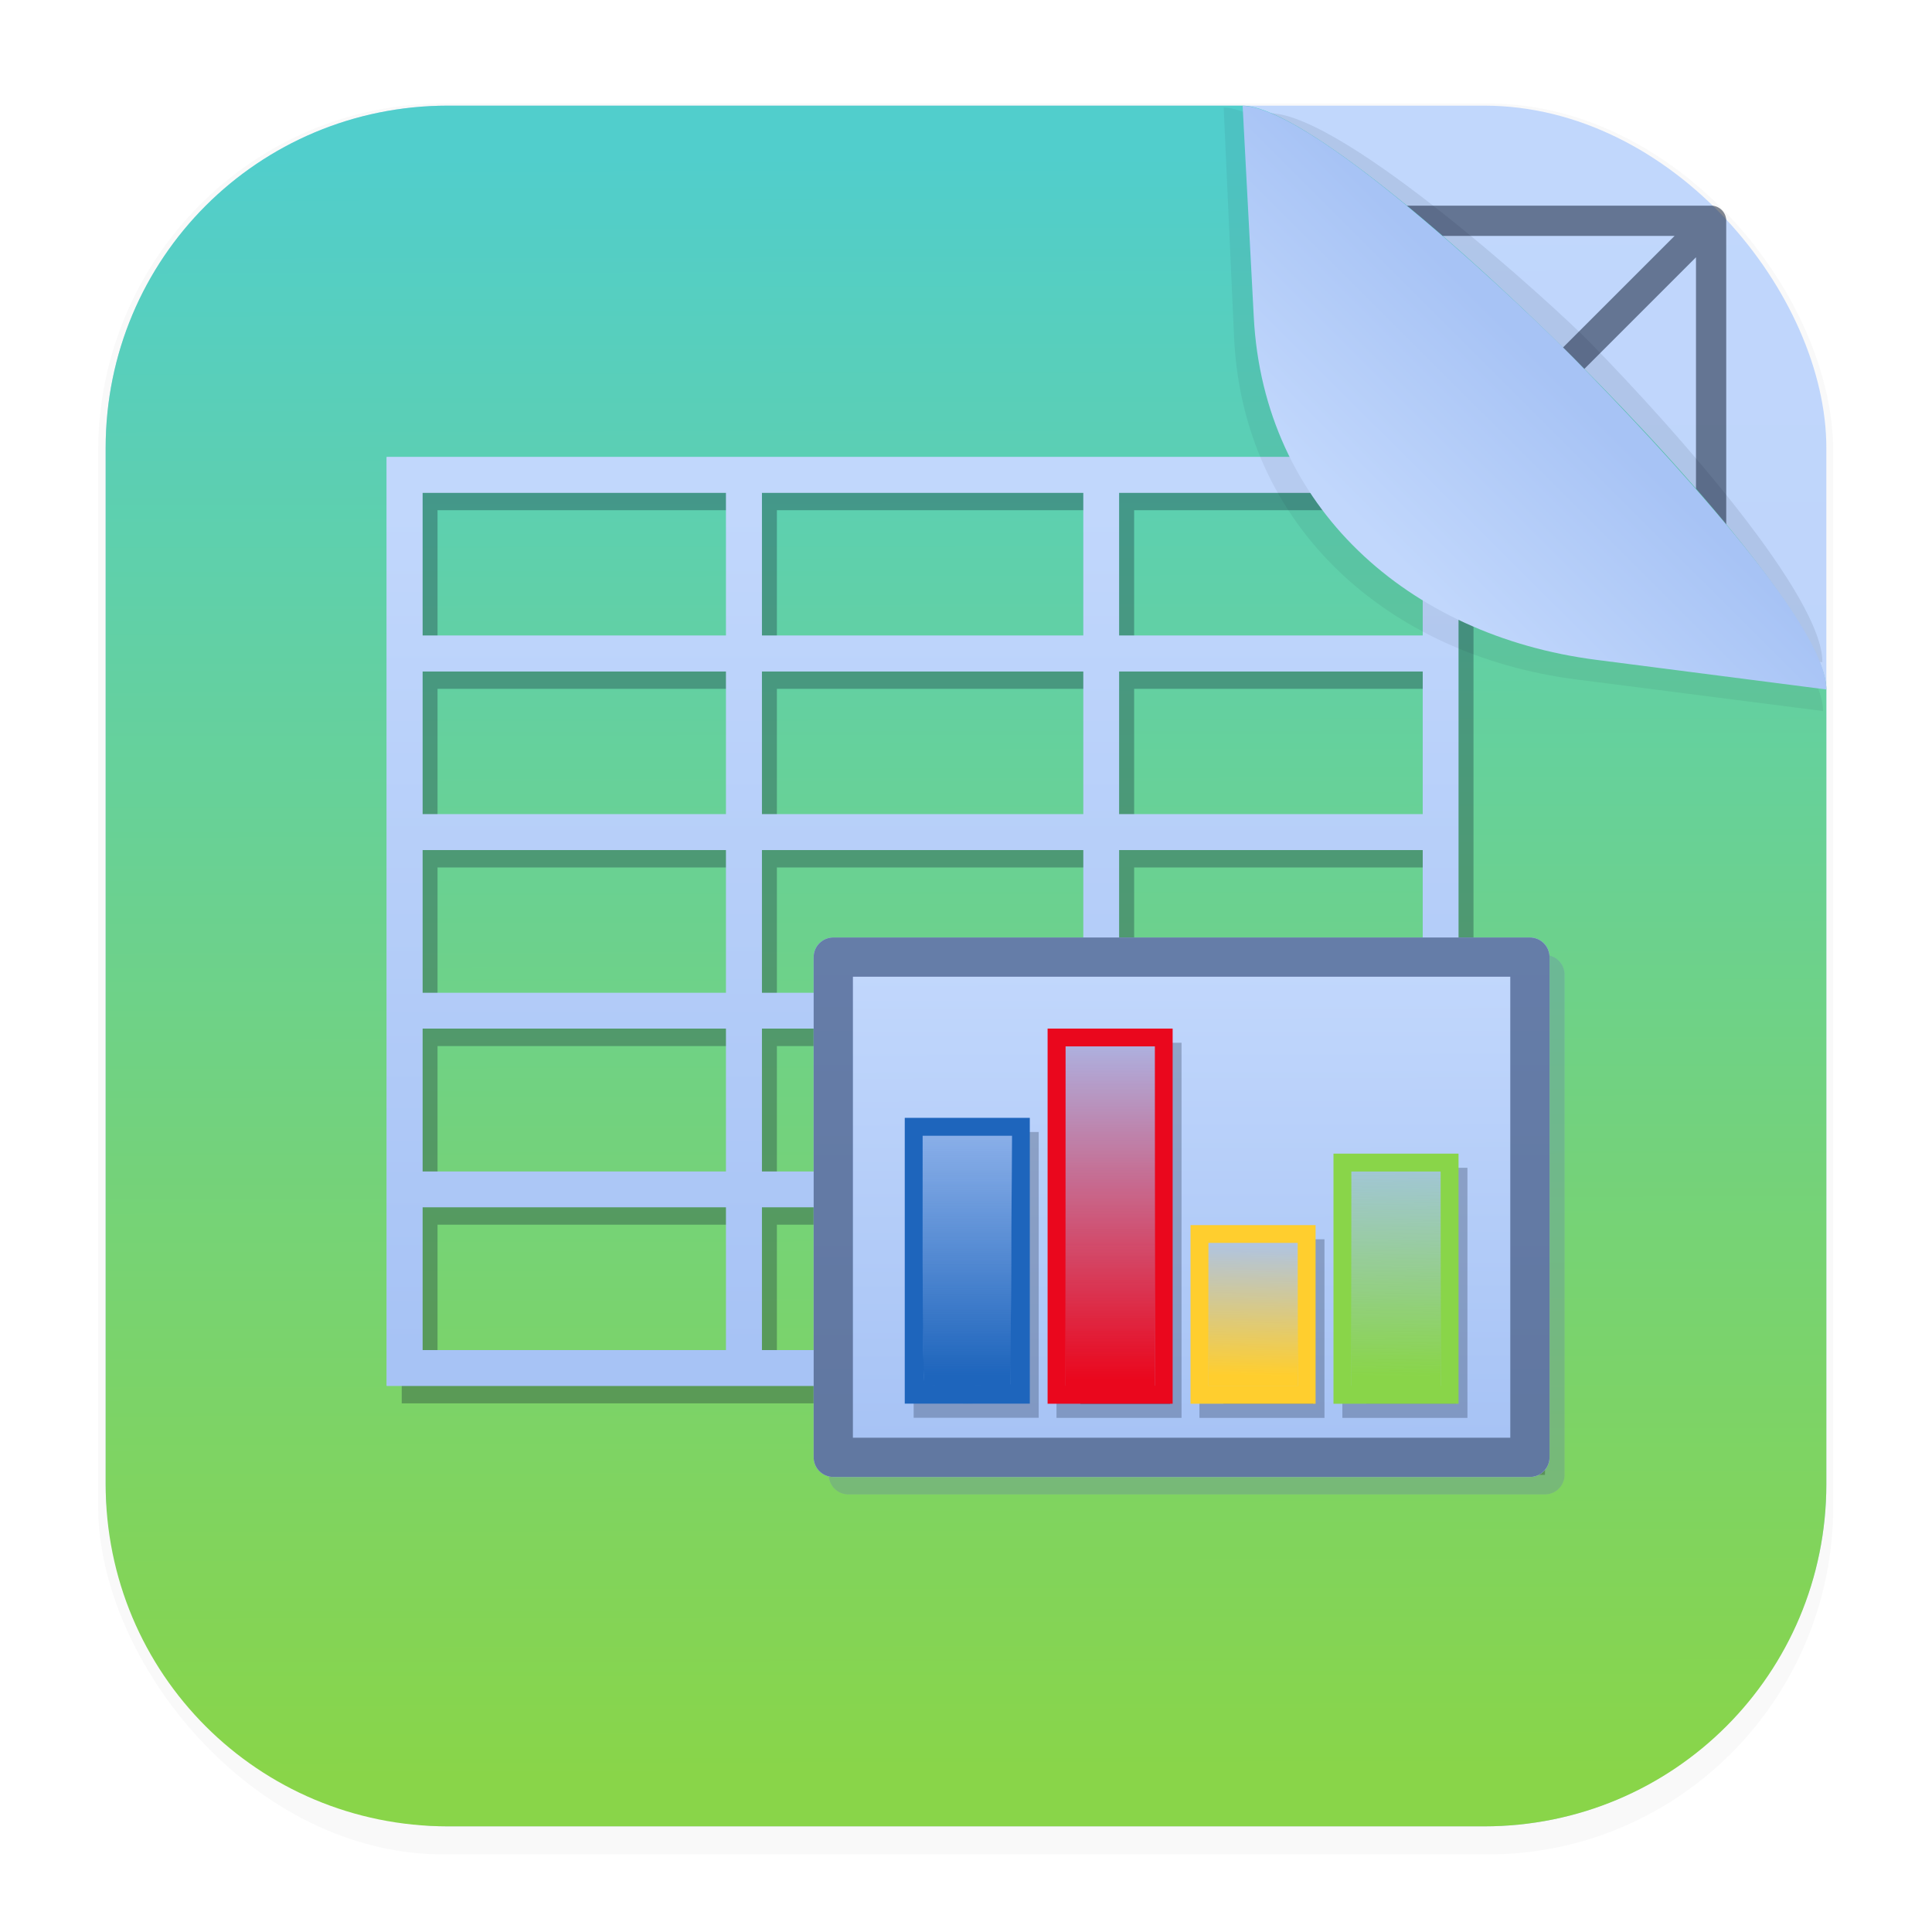 <svg xmlns="http://www.w3.org/2000/svg" xmlns:ns1="http://www.w3.org/1999/xlink" width="64" height="64" version="1.1" viewBox="0 0 16.933 16.933">
 <defs>
  <linearGradient id="linearGradient5804">
   <stop stop-color="#24375c" stop-opacity=".5" offset="0" />
   <stop stop-color="#1c2d4e" stop-opacity=".5" offset="1" />
  </linearGradient>
  <linearGradient id="linearGradient5204">
   <stop stop-color="#a7c3f5" offset="0" />
   <stop stop-color="#c1d7fc" offset="1" />
  </linearGradient>
  <filter id="filter1178" x="-.048" y="-.048" width="1.096" height="1.096" color-interpolation-filters="sRGB">
   <feGaussianBlur stdDeviation="0.307" />
  </filter>
  <linearGradient id="linearGradient1340" x1="8.688" x2="8.664" y1="15.572" y2="1.366" gradientUnits="userSpaceOnUse">
   <stop stop-color="#b8d0f9" offset="0" />
   <stop stop-color="#c1d7fc" offset="1" />
  </linearGradient>
  <linearGradient id="linearGradient1340-3" x1="8.688" x2="8.664" y1="15.572" y2="1.366" gradientUnits="userSpaceOnUse">
   <stop stop-color="#89d549" offset="0" />
   <stop stop-color="#51cecc" offset="1" />
  </linearGradient>
  <linearGradient id="linearGradient6101" x1="15.093" x2="13.584" y1="2.141" y2="3.651" gradientTransform="rotate(180 13.498 3.354)" gradientUnits="userSpaceOnUse">
   <stop stop-color="#c1d7fc" offset="0" />
   <stop stop-color="#a7c3f5" offset="1" />
  </linearGradient>
  <filter id="filter6834" x="-.079" y="-.08" width="1.158" height="1.159" color-interpolation-filters="sRGB">
   <feGaussianBlur stdDeviation="0.16" />
  </filter>
  <filter id="filter7451" x="-.073" y="-.073" width="1.146" height="1.145" color-interpolation-filters="sRGB">
   <feGaussianBlur stdDeviation="0.16" />
  </filter>
  <linearGradient id="linearGradient2506" x1="67.456" x2="67.437" y1="14.424" y2="11.934" gradientTransform="matrix(1.005,0,0,1.005,-54.833,-1.042)" gradientUnits="userSpaceOnUse">
   <stop stop-color="#89d549" offset="0" />
   <stop stop-color="#89d549" stop-opacity="0" offset="1" />
  </linearGradient>
  <linearGradient id="linearGradient2662" x1="64.158" x2="64.169" y1="14.197" y2="12.759" gradientTransform="matrix(1.005 0 0 1.005 -52.908 -.82)" gradientUnits="userSpaceOnUse">
   <stop stop-color="#ffce2e" offset="0" />
   <stop stop-color="#ffce2e" stop-opacity="0" offset="1" />
  </linearGradient>
  <linearGradient id="linearGradient3138" x1="62.757" x2="62.757" y1="14.231" y2="10.571" gradientTransform="matrix(1.005 0 0 1.005 -52.901 -.815)" gradientUnits="userSpaceOnUse">
   <stop stop-color="#ea071d" offset="0" />
   <stop stop-color="#ea071d" stop-opacity="0" offset="1" />
  </linearGradient>
  <linearGradient id="linearGradient3294" x1="61.273" x2="61.273" y1="14.196" y2="11.184" gradientTransform="matrix(1.005 0 0 1.005 -52.895 -.818)" gradientUnits="userSpaceOnUse">
   <stop stop-color="#1e65bc" offset="0" />
   <stop stop-color="#1e65bc" stop-opacity="0" offset="1" />
  </linearGradient>
  <linearGradient id="linearGradient3674" x1="54.595" x2="54.595" y1="13.039" y2="4.739" gradientTransform="translate(-47.915 .159)" gradientUnits="userSpaceOnUse" ns1:href="#linearGradient5204" />
  <linearGradient id="linearGradient5206" x1="10.914" x2="10.907" y1="14.057" y2="9.475" gradientUnits="userSpaceOnUse" ns1:href="#linearGradient5204" />
  <linearGradient id="linearGradient5806" x1="11.423" x2="11.423" y1="9.483" y2="13.948" gradientUnits="userSpaceOnUse" ns1:href="#linearGradient5804" />
  <linearGradient id="linearGradient7234" x1="54.595" x2="54.595" y1="13.039" y2="4.739" gradientTransform="translate(-48.146 -.771)" gradientUnits="userSpaceOnUse" ns1:href="#linearGradient5204" />
  <linearGradient id="linearGradient7236" x1="10.914" x2="10.907" y1="14.057" y2="9.475" gradientTransform="translate(-.232 -.93)" gradientUnits="userSpaceOnUse" ns1:href="#linearGradient5204" />
  <linearGradient id="linearGradient7240" x1="11.423" x2="11.423" y1="9.483" y2="13.948" gradientTransform="translate(-.232 -.93)" gradientUnits="userSpaceOnUse" ns1:href="#linearGradient5804" />
  <filter id="filter7387" x="-.9" y="-.562" width="2.8" height="2.125" color-interpolation-filters="sRGB">
   <feGaussianBlur stdDeviation="0.331" />
  </filter>
  <linearGradient id="linearGradient7411" x1="11.423" x2="11.423" y1="9.483" y2="13.948" gradientTransform="translate(-.083 -.757)" gradientUnits="userSpaceOnUse" ns1:href="#linearGradient5804" />
  <filter id="filter8158" x="-.063" y="-.093" width="1.126" height="1.186" color-interpolation-filters="sRGB">
   <feGaussianBlur stdDeviation="0.144" />
  </filter>
 </defs>
 <g stroke-linecap="round" stroke-linejoin="round">
  <rect transform="matrix(.991 0 0 1 .073 .002)" x=".794" y=".905" width="15.346" height="15.346" rx="3.053" ry="3.053" fill="#000000" filter="url(#filter1178)" opacity=".15" stroke-width="1.249" style="mix-blend-mode:normal" />
  <rect x=".926" y=".926" width="15.081" height="15.081" rx="3" ry="3" fill="url(#linearGradient1340)" stroke-width="1.227" />
  <rect x=".012" y=".006" width="16.924" height="16.927" fill="none" opacity=".15" stroke-width="1.052" />
  <path d="m12.646 8.466a4.18 4.18 0 0 1-4.18 4.18 4.18 4.18 0 0 1-4.18-4.18 4.18 4.18 0 0 1 4.18-4.18 4.18 4.18 0 0 1 4.18 4.18zm2.351-2e-7a6.531 6.531 0 0 1-6.531 6.531 6.531 6.531 0 0 1-6.531-6.531 6.531 6.531 0 0 1 6.531-6.531 6.531 6.531 0 0 1 6.531 6.531zm-13.062-6.531v13.062m13.062-13.062v13.062m-13.062 0h13.062m-13.062-13.062 13.062 1e-7 -13.062 13.062m1e-7 -13.062 13.062 13.062m-13.922-6.531h14.781m-7.39-7.39v14.781" fill="none" opacity=".5" stroke="#09142b" stroke-width=".265" />
  <path d="m3.926 0.926h6.964c0.906 0 5.117 4.184 5.117 5.117v6.964c0 1.662-1.338 3-3 3h-9.081c-1.662 0-3-1.338-3-3v-9.081c0-1.662 1.338-3 3-3z" fill="url(#linearGradient1340-3)" stroke-width="1.227" />
 </g>
 <g fill="#09142b">
  <path d="m15.972 5.804c0.006-0.57-1.258-2.008-2.038-2.804-0.311-0.317-2.136-1.984-2.796-2.008l-0.009 1.65c-0.009 1.662 1.345 2.855 3 3z" filter="url(#filter6834)" opacity=".3" stroke-linecap="round" stroke-linejoin="round" stroke-width="1.227" />
  <g stroke-width="1.129">
   <path transform="matrix(.886 0 0 .886 .891 .294)" d="m12.335 12.491v-1.237h1.237v2.474h-1.237z" filter="url(#filter7387)" opacity=".25" />
   <path transform="matrix(.886 0 0 .886 .891 .294)" d="m10.921 12.844v-0.883h1.237v1.767h-1.237z" filter="url(#filter7387)" opacity=".25" />
   <path transform="matrix(.886 0 0 .886 .891 .294)" d="m9.507 11.872v-1.855h1.237v3.711h-1.237z" filter="url(#filter7387)" opacity=".25" />
   <path transform="matrix(.886 0 0 .886 .891 .294)" d="m8.094 12.314v-1.414h1.237v2.827h-1.237z" filter="url(#filter7387)" opacity=".25" />
   <path transform="matrix(.886 0 0 .886 .891 .294)" d="m13.395 12.491v-1.06h-0.883v2.12h0.883z" filter="url(#filter7387)" opacity=".25" />
   <path transform="matrix(.886 0 0 .886 .891 .294)" d="m11.981 12.844v-0.707h-0.883v1.414h0.883z" filter="url(#filter7387)" opacity=".25" />
   <path transform="matrix(.886 0 0 .886 .891 .294)" d="m10.568 11.872v-1.679h-0.883v3.357h0.883z" filter="url(#filter7387)" opacity=".25" />
   <path transform="matrix(.886 0 0 .886 .891 .294)" d="m9.147 12.307 0.008-1.23h-0.884v1.217c0 0.669 0.009 1.226 0.02 1.238 0.011 0.011 0.207 0.017 0.434 0.012l0.414-0.008z" filter="url(#filter7387)" opacity=".25" />
  </g>
 </g>
 <g stroke-width="1.129">
  <g transform="matrix(.886 0 0 .886 .964 .964)">
   <g transform="translate(-.083 -.757)" fill="#09142b" filter="url(#filter7387)" opacity=".25">
    <path d="m7.387 13.904v-0.353h-4.418v-9.188h10.602v4.948h0.707v4.948h-6.891zm6.538-2.12v-2.12h-6.184v4.241h6.184zm-7.598 0.707v-0.707h-3.004v1.414h3.004zm1.06 0v-0.707h-0.707v1.414h0.707zm-1.06-1.767v-0.707h-3.004v1.414h3.004zm1.06 0v-0.707h-0.707v1.414h0.707zm-1.06-1.767v-0.707h-3.004v1.414h3.004zm1.06 0.53v-0.177h2.474v-1.06h-3.181v1.414h0.707zm5.831-0.707v-0.53h-3.004v1.06h3.004zm-6.891-1.59v-0.707h-3.004v1.414h3.004zm3.534 0v-0.707h-3.181v1.414h3.181zm3.357 0v-0.707h-3.004v1.414h3.004zm-6.891-1.767v-0.707h-3.004v1.414h3.004zm3.534 0v-0.707h-3.181v1.414h3.181zm3.357 0v-0.707h-3.004v1.414h3.004z" stroke-width="1.129" />
    <rect x="7.387" y="9.31" width="6.891" height="4.948" stroke="#a7c3f5" stroke-linecap="round" stroke-linejoin="round" stroke-width=".388" />
    <rect x="7.387" y="9.31" width="6.891" height="4.948" stroke="url(#linearGradient5806)" stroke-linecap="round" stroke-linejoin="round" stroke-width=".388" />
    <g stroke-width="1.129">
     <path d="m12.335 12.491v-1.237h1.237v2.474h-1.237z" />
     <path d="m10.921 12.844v-0.883h1.237v1.767h-1.237z" />
     <path d="m9.507 11.872v-1.855h1.237v3.711h-1.237z" />
     <path d="m8.094 12.314v-1.414h1.237v2.827h-1.237z" />
     <path d="m13.395 12.491v-1.06h-0.883v2.12h0.883z" />
     <path d="m13.397 12.491v-1.065h-0.888v2.131h0.888z" />
     <path d="m11.981 12.844v-0.707h-0.883v1.414h0.883z" />
     <path d="m10.568 11.872v-1.679h-0.883v3.357h0.883z" />
     <path d="m9.147 12.307 0.008-1.23h-0.884v1.217c0 0.669 0.009 1.226 0.02 1.238 0.011 0.011 0.207 0.017 0.434 0.012l0.414-0.008z" />
     <path d="m11.983 12.844v-0.71h-0.888v1.421h0.888z" />
     <path d="m10.57 11.872v-1.687h-0.888v3.374h0.888z" />
     <path d="m9.149 12.307 0.008-1.236h-0.889v1.223c0 0.673 0.009 1.233 0.021 1.244 0.011 0.011 0.208 0.017 0.437 0.012l0.416-0.008z" />
    </g>
   </g>
   <g stroke-width="1.129">
    <g fill="#09142b">
     <path d="m7.304 13.147v-0.353h-4.418v-9.188h10.602v4.948h0.707v4.948h-6.891zm6.538-2.12v-2.12h-6.184v4.241h6.184zm-7.598 0.707v-0.707h-3.004v1.414h3.004zm1.06 0v-0.707h-0.707v1.414h0.707zm-1.06-1.767v-0.707h-3.004v1.414h3.004zm1.06 0v-0.707h-0.707v1.414h0.707zm-1.06-1.767v-0.707h-3.004v1.414h3.004zm1.06 0.53v-0.177h2.474v-1.06h-3.181v1.414h0.707zm5.831-0.707v-0.53h-3.004v1.06h3.004zm-6.891-1.59v-0.707h-3.004v1.414h3.004zm3.534 0v-0.707h-3.181v1.414h3.181zm3.357 0v-0.707h-3.004v1.414h3.004zm-6.891-1.767v-0.707h-3.004v1.414h3.004zm3.534 0v-0.707h-3.181v1.414h3.181zm3.357 0v-0.707h-3.004v1.414h3.004z" filter="url(#filter7387)" opacity=".25" stroke-width="1.274" />
     <rect x="7.304" y="8.553" width="6.891" height="4.948" filter="url(#filter7387)" opacity=".25" stroke="#a7c3f5" stroke-linecap="round" stroke-linejoin="round" stroke-width=".388" />
     <rect x="7.304" y="8.553" width="6.891" height="4.948" filter="url(#filter7387)" opacity=".25" stroke="url(#linearGradient7411)" stroke-linecap="round" stroke-linejoin="round" stroke-width=".388" />
    </g>
    <g transform="translate(-.232 -.93)">
     <path d="m7.387 13.904v-0.353h-4.418v-9.188h10.602v4.948h0.707v4.948h-6.891zm6.538-2.12v-2.12h-6.184v4.241h6.184zm-7.598 0.707v-0.707h-3.004v1.414h3.004zm1.06 0v-0.707h-0.707v1.414h0.707zm-1.06-1.767v-0.707h-3.004v1.414h3.004zm1.06 0v-0.707h-0.707v1.414h0.707zm-1.06-1.767v-0.707h-3.004v1.414h3.004zm1.06 0.53v-0.177h2.474v-1.06h-3.181v1.414h0.707zm5.831-0.707v-0.53h-3.004v1.06h3.004zm-6.891-1.59v-0.707h-3.004v1.414h3.004zm3.534 0v-0.707h-3.181v1.414h3.181zm3.357 0v-0.707h-3.004v1.414h3.004zm-6.891-1.767v-0.707h-3.004v1.414h3.004zm3.534 0v-0.707h-3.181v1.414h3.181zm3.357 0v-0.707h-3.004v1.414h3.004z" fill="url(#linearGradient3674)" stroke-width="1.274" />
     <rect x="7.387" y="9.31" width="6.891" height="4.948" fill="url(#linearGradient5206)" stroke="#a7c3f5" stroke-linecap="round" stroke-linejoin="round" stroke-width=".388" />
     <rect x="7.387" y="9.31" width="6.891" height="4.948" fill="url(#linearGradient5206)" stroke="url(#linearGradient5806)" stroke-linecap="round" stroke-linejoin="round" stroke-width=".388" />
     <path d="m12.335 12.491v-1.237h1.237v2.474h-1.237z" fill="#89d549" stroke-width="1.274" />
     <path d="m10.921 12.844v-0.883h1.237v1.767h-1.237z" fill="#ffce2e" stroke-width="1.274" />
     <path d="m9.507 11.872v-1.855h1.237v3.711h-1.237z" fill="#ea071d" stroke-width="1.274" />
     <path d="m8.094 12.314v-1.414h1.237v2.827h-1.237z" fill="#1e65bc" stroke-width="1.274" />
     <path d="m13.395 12.491v-1.06h-0.883v2.12h0.883z" fill="#a7c3f5" stroke-width="1.274" />
     <path d="m13.397 12.491v-1.065h-0.888v2.131h0.888z" fill="url(#linearGradient2506)" stroke-width="1.274" />
     <g fill="#a7c3f5" stroke-width="1.129">
      <path d="m11.981 12.844v-0.707h-0.883v1.414h0.883z" />
      <path d="m10.568 11.872v-1.679h-0.883v3.357h0.883z" />
      <path d="m9.147 12.307 0.008-1.23h-0.884v1.217c0 0.669 0.009 1.226 0.02 1.238 0.011 0.011 0.207 0.017 0.434 0.012l0.414-0.008z" />
     </g>
     <g stroke-width="1.274">
      <path d="m11.983 12.844v-0.71h-0.888v1.421h0.888z" fill="url(#linearGradient2662)" />
      <path d="m10.57 11.872v-1.687h-0.888v3.374h0.888z" fill="url(#linearGradient3138)" />
      <path d="m9.149 12.307 0.008-1.236h-0.889v1.223c0 0.673 0.009 1.233 0.021 1.244 0.011 0.011 0.208 0.017 0.437 0.012l0.416-0.008z" fill="url(#linearGradient3294)" />
     </g>
    </g>
    <path d="m7.155 12.974v-0.353h-4.418v-9.188h10.602v4.948h0.707v4.948h-6.891zm6.538-2.12v-2.12h-6.184v4.241h6.184zm-7.598 0.707v-0.707h-3.004v1.414h3.004zm1.06 0v-0.707h-0.707v1.414h0.707zm-1.06-1.767v-0.707h-3.004v1.414h3.004zm1.06 0v-0.707h-0.707v1.414h0.707zm-1.06-1.767v-0.707h-3.004v1.414h3.004zm1.06 0.53v-0.177h2.474v-1.06h-3.181v1.414h0.707zm5.831-0.707v-0.53h-3.004v1.06h3.004zm-6.891-1.59v-0.707h-3.004v1.414h3.004zm3.534 0v-0.707h-3.181v1.414h3.181zm3.357 0v-0.707h-3.004v1.414h3.004zm-6.891-1.767v-0.707h-3.004v1.414h3.004zm3.534 0v-0.707h-3.181v1.414h3.181zm3.357 0v-0.707h-3.004v1.414h3.004z" fill="url(#linearGradient7234)" stroke-width="1.274" />
    <rect x="7.155" y="8.38" width="6.891" height="4.948" fill="url(#linearGradient7236)" stroke="#a7c3f5" stroke-linecap="round" stroke-linejoin="round" stroke-width=".388" />
    <rect x="7.155" y="8.38" width="6.891" height="4.948" fill="url(#linearGradient7236)" stroke="url(#linearGradient7240)" stroke-linecap="round" stroke-linejoin="round" stroke-width=".388" />
   </g>
  </g>
  <path transform="matrix(.886 0 0 .886 .891 .294)" d="m13.397 12.491v-1.065h-0.888v2.131h0.888z" fill="#09142b" filter="url(#filter7387)" opacity=".25" />
  <g transform="matrix(.886 0 0 .886 .891 .294)" fill="#09142b" filter="url(#filter7387)" opacity=".25">
   <path d="m11.983 12.844v-0.71h-0.888v1.421h0.888z" />
   <path d="m10.57 11.872v-1.687h-0.888v3.374h0.888z" />
   <path d="m9.149 12.307 0.008-1.236h-0.889v1.223c0 0.673 0.009 1.233 0.021 1.244 0.011 0.011 0.208 0.017 0.437 0.012l0.416-0.008z" />
  </g>
  <g transform="matrix(.886 0 0 .886 .964 .964)">
   <g transform="translate(-.144 -.79)" fill="#09142b" filter="url(#filter8158)" opacity=".25">
    <path d="m12.335 12.491v-1.237h1.237v2.474h-1.237z" />
    <path d="m10.921 12.844v-0.883h1.237v1.767h-1.237z" />
    <path d="m9.507 11.872v-1.855h1.237v3.711h-1.237z" />
    <path d="m8.094 12.314v-1.414h1.237v2.827h-1.237z" />
    <path d="m13.395 12.491v-1.06h-0.883v2.12h0.883z" />
    <path d="m13.397 12.491v-1.065h-0.888v2.131h0.888z" />
    <path d="m11.981 12.844v-0.707h-0.883v1.414h0.883z" />
    <path d="m10.568 11.872v-1.679h-0.883v3.357h0.883z" />
    <path d="m9.147 12.307 0.008-1.23h-0.884v1.217c0 0.669 0.009 1.226 0.02 1.238 0.011 0.011 0.207 0.017 0.434 0.012l0.414-0.008z" />
    <path d="m11.983 12.844v-0.71h-0.888v1.421h0.888z" />
    <path d="m10.57 11.872v-1.687h-0.888v3.374h0.888z" />
    <path d="m9.149 12.307 0.008-1.236h-0.889v1.223c0 0.673 0.009 1.233 0.021 1.244 0.011 0.011 0.208 0.017 0.437 0.012l0.416-0.008z" />
   </g>
   <g transform="translate(-.232 -.93)">
    <path d="m12.335 12.491v-1.237h1.237v2.474h-1.237z" fill="#89d549" stroke-width="1.274" />
    <path d="m10.921 12.844v-0.883h1.237v1.767h-1.237z" fill="#ffce2e" stroke-width="1.274" />
    <path d="m9.507 11.872v-1.855h1.237v3.711h-1.237z" fill="#ea071d" stroke-width="1.274" />
    <path d="m8.094 12.314v-1.414h1.237v2.827h-1.237z" fill="#1e65bc" stroke-width="1.274" />
    <path d="m13.395 12.491v-1.06h-0.883v2.12h0.883z" fill="#a7c3f5" stroke-width="1.274" />
    <path d="m13.397 12.491v-1.065h-0.888v2.131h0.888z" fill="url(#linearGradient2506)" stroke-width="1.274" />
    <g fill="#a7c3f5" stroke-width="1.129">
     <path d="m11.981 12.844v-0.707h-0.883v1.414h0.883z" />
     <path d="m10.568 11.872v-1.679h-0.883v3.357h0.883z" />
     <path d="m9.147 12.307 0.008-1.23h-0.884v1.217c0 0.669 0.009 1.226 0.02 1.238 0.011 0.011 0.207 0.017 0.434 0.012l0.414-0.008z" />
    </g>
    <g stroke-width="1.274">
     <path d="m11.983 12.844v-0.71h-0.888v1.421h0.888z" fill="url(#linearGradient2662)" />
     <path d="m10.57 11.872v-1.687h-0.888v3.374h0.888z" fill="url(#linearGradient3138)" />
     <path d="m9.149 12.307 0.008-1.236h-0.889v1.223c0 0.673 0.009 1.233 0.021 1.244 0.011 0.011 0.208 0.017 0.437 0.012l0.416-0.008z" fill="url(#linearGradient3294)" />
    </g>
   </g>
  </g>
 </g>
 <path d="m15.978 6.232c0.006-0.57-1.577-2.123-2.357-2.919-0.311-0.317-2.236-2.348-2.896-2.371l0.091 2.013c0.075 1.66 1.352 2.789 3 3z" fill="#09142b" filter="url(#filter7451)" opacity=".25" stroke-linecap="round" stroke-linejoin="round" stroke-width="1.227" />
 <path d="m16.007 6.043c0.006-0.57-1.433-2.107-2.213-2.903-0.311-0.317-2.243-2.19-2.903-2.213l0.098 1.856c0.088 1.66 1.352 2.788 3 3z" fill="url(#linearGradient6101)" stroke-linecap="round" stroke-linejoin="round" stroke-width="1.227" />
</svg>